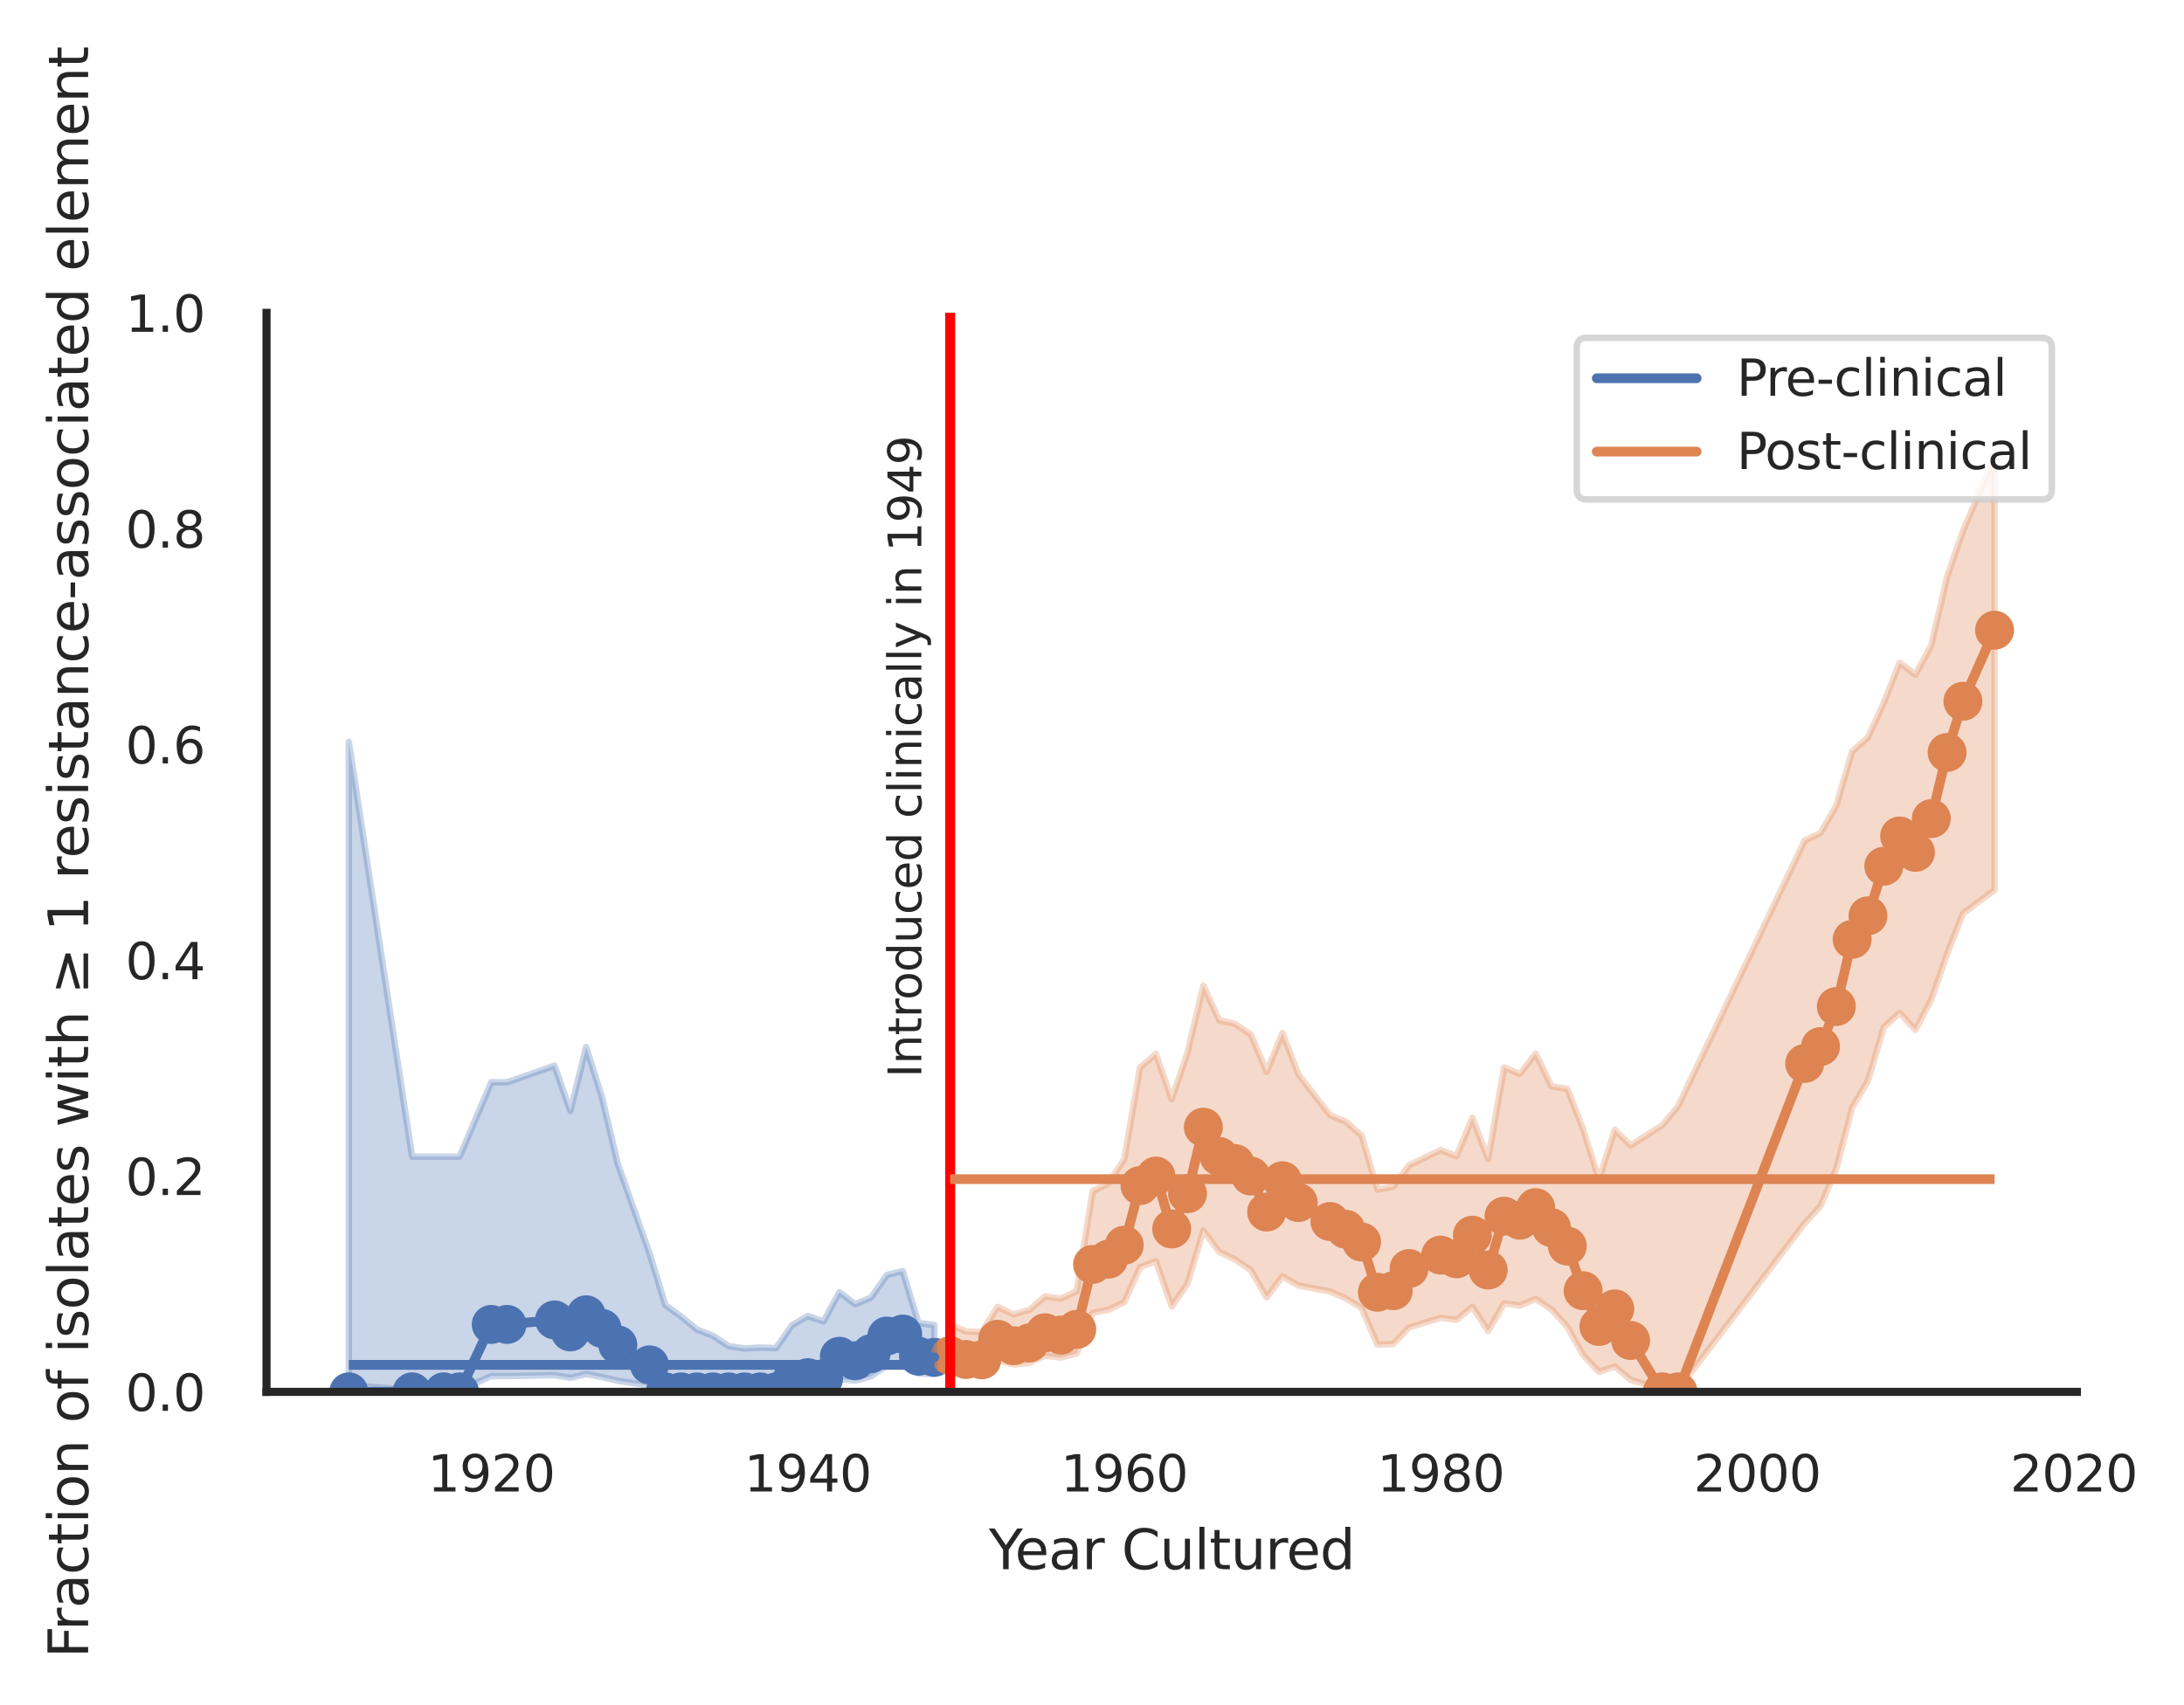 <?xml version="1.0" encoding="utf-8" standalone="no"?>
<!DOCTYPE svg PUBLIC "-//W3C//DTD SVG 1.1//EN"
  "http://www.w3.org/Graphics/SVG/1.1/DTD/svg11.dtd">
<svg xmlns:xlink="http://www.w3.org/1999/xlink" width="336.586pt" height="262.759pt" viewBox="0 0 336.586 262.759" xmlns="http://www.w3.org/2000/svg" version="1.1">
 <defs>
  <style type="text/css">*{stroke-linejoin: round; stroke-linecap: butt}</style>
 </defs>
 <g id="figure_1">
  <g id="patch_1">
   <path d="M -0 262.759 
L 336.586 262.759 
L 336.586 0 
L -0 0 
z
" style="fill: #ffffff"/>
  </g>
  <g id="axes_1">
   <g id="patch_2">
    <path d="M 41.075 214.54 
L 320.075 214.54 
L 320.075 48.22 
L 41.075 48.22 
z
" style="fill: #ffffff"/>
   </g>
   <g id="matplotlib.axis_1">
    <g id="xtick_1">
     <g id="text_1">
      <!-- 1920 -->
      <g style="fill: #262626" transform="translate(65.908 229.89)scale(0.077 -0.077)">
       <defs>
        <path id="DejaVuSans-31" d="M 794 531 
L 1825 531 
L 1825 4091 
L 703 3866 
L 703 4441 
L 1819 4666 
L 2450 4666 
L 2450 531 
L 3481 531 
L 3481 0 
L 794 0 
L 794 531 
z
" transform="scale(0.016)"/>
        <path id="DejaVuSans-39" d="M 703 97 
L 703 672 
Q 941 559 1184 500 
Q 1428 441 1663 441 
Q 2288 441 2617 861 
Q 2947 1281 2994 2138 
Q 2813 1869 2534 1725 
Q 2256 1581 1919 1581 
Q 1219 1581 811 2004 
Q 403 2428 403 3163 
Q 403 3881 828 4315 
Q 1253 4750 1959 4750 
Q 2769 4750 3195 4129 
Q 3622 3509 3622 2328 
Q 3622 1225 3098 567 
Q 2575 -91 1691 -91 
Q 1453 -91 1209 -44 
Q 966 3 703 97 
z
M 1959 2075 
Q 2384 2075 2632 2365 
Q 2881 2656 2881 3163 
Q 2881 3666 2632 3958 
Q 2384 4250 1959 4250 
Q 1534 4250 1286 3958 
Q 1038 3666 1038 3163 
Q 1038 2656 1286 2365 
Q 1534 2075 1959 2075 
z
" transform="scale(0.016)"/>
        <path id="DejaVuSans-32" d="M 1228 531 
L 3431 531 
L 3431 0 
L 469 0 
L 469 531 
Q 828 903 1448 1529 
Q 2069 2156 2228 2338 
Q 2531 2678 2651 2914 
Q 2772 3150 2772 3378 
Q 2772 3750 2511 3984 
Q 2250 4219 1831 4219 
Q 1534 4219 1204 4116 
Q 875 4013 500 3803 
L 500 4441 
Q 881 4594 1212 4672 
Q 1544 4750 1819 4750 
Q 2544 4750 2975 4387 
Q 3406 4025 3406 3419 
Q 3406 3131 3298 2873 
Q 3191 2616 2906 2266 
Q 2828 2175 2409 1742 
Q 1991 1309 1228 531 
z
" transform="scale(0.016)"/>
        <path id="DejaVuSans-30" d="M 2034 4250 
Q 1547 4250 1301 3770 
Q 1056 3291 1056 2328 
Q 1056 1369 1301 889 
Q 1547 409 2034 409 
Q 2525 409 2770 889 
Q 3016 1369 3016 2328 
Q 3016 3291 2770 3770 
Q 2525 4250 2034 4250 
z
M 2034 4750 
Q 2819 4750 3233 4129 
Q 3647 3509 3647 2328 
Q 3647 1150 3233 529 
Q 2819 -91 2034 -91 
Q 1250 -91 836 529 
Q 422 1150 422 2328 
Q 422 3509 836 4129 
Q 1250 4750 2034 4750 
z
" transform="scale(0.016)"/>
       </defs>
       <use xlink:href="#DejaVuSans-31"/>
       <use xlink:href="#DejaVuSans-39" x="63.623"/>
       <use xlink:href="#DejaVuSans-32" x="127.246"/>
       <use xlink:href="#DejaVuSans-30" x="190.869"/>
      </g>
     </g>
    </g>
    <g id="xtick_2">
     <g id="text_2">
      <!-- 1940 -->
      <g style="fill: #262626" transform="translate(114.684 229.89)scale(0.077 -0.077)">
       <defs>
        <path id="DejaVuSans-34" d="M 2419 4116 
L 825 1625 
L 2419 1625 
L 2419 4116 
z
M 2253 4666 
L 3047 4666 
L 3047 1625 
L 3713 1625 
L 3713 1100 
L 3047 1100 
L 3047 0 
L 2419 0 
L 2419 1100 
L 313 1100 
L 313 1709 
L 2253 4666 
z
" transform="scale(0.016)"/>
       </defs>
       <use xlink:href="#DejaVuSans-31"/>
       <use xlink:href="#DejaVuSans-39" x="63.623"/>
       <use xlink:href="#DejaVuSans-34" x="127.246"/>
       <use xlink:href="#DejaVuSans-30" x="190.869"/>
      </g>
     </g>
    </g>
    <g id="xtick_3">
     <g id="text_3">
      <!-- 1960 -->
      <g style="fill: #262626" transform="translate(163.46 229.89)scale(0.077 -0.077)">
       <defs>
        <path id="DejaVuSans-36" d="M 2113 2584 
Q 1688 2584 1439 2293 
Q 1191 2003 1191 1497 
Q 1191 994 1439 701 
Q 1688 409 2113 409 
Q 2538 409 2786 701 
Q 3034 994 3034 1497 
Q 3034 2003 2786 2293 
Q 2538 2584 2113 2584 
z
M 3366 4563 
L 3366 3988 
Q 3128 4100 2886 4159 
Q 2644 4219 2406 4219 
Q 1781 4219 1451 3797 
Q 1122 3375 1075 2522 
Q 1259 2794 1537 2939 
Q 1816 3084 2150 3084 
Q 2853 3084 3261 2657 
Q 3669 2231 3669 1497 
Q 3669 778 3244 343 
Q 2819 -91 2113 -91 
Q 1303 -91 875 529 
Q 447 1150 447 2328 
Q 447 3434 972 4092 
Q 1497 4750 2381 4750 
Q 2619 4750 2861 4703 
Q 3103 4656 3366 4563 
z
" transform="scale(0.016)"/>
       </defs>
       <use xlink:href="#DejaVuSans-31"/>
       <use xlink:href="#DejaVuSans-39" x="63.623"/>
       <use xlink:href="#DejaVuSans-36" x="127.246"/>
       <use xlink:href="#DejaVuSans-30" x="190.869"/>
      </g>
     </g>
    </g>
    <g id="xtick_4">
     <g id="text_4">
      <!-- 1980 -->
      <g style="fill: #262626" transform="translate(212.237 229.89)scale(0.077 -0.077)">
       <defs>
        <path id="DejaVuSans-38" d="M 2034 2216 
Q 1584 2216 1326 1975 
Q 1069 1734 1069 1313 
Q 1069 891 1326 650 
Q 1584 409 2034 409 
Q 2484 409 2743 651 
Q 3003 894 3003 1313 
Q 3003 1734 2745 1975 
Q 2488 2216 2034 2216 
z
M 1403 2484 
Q 997 2584 770 2862 
Q 544 3141 544 3541 
Q 544 4100 942 4425 
Q 1341 4750 2034 4750 
Q 2731 4750 3128 4425 
Q 3525 4100 3525 3541 
Q 3525 3141 3298 2862 
Q 3072 2584 2669 2484 
Q 3125 2378 3379 2068 
Q 3634 1759 3634 1313 
Q 3634 634 3220 271 
Q 2806 -91 2034 -91 
Q 1263 -91 848 271 
Q 434 634 434 1313 
Q 434 1759 690 2068 
Q 947 2378 1403 2484 
z
M 1172 3481 
Q 1172 3119 1398 2916 
Q 1625 2713 2034 2713 
Q 2441 2713 2670 2916 
Q 2900 3119 2900 3481 
Q 2900 3844 2670 4047 
Q 2441 4250 2034 4250 
Q 1625 4250 1398 4047 
Q 1172 3844 1172 3481 
z
" transform="scale(0.016)"/>
       </defs>
       <use xlink:href="#DejaVuSans-31"/>
       <use xlink:href="#DejaVuSans-39" x="63.623"/>
       <use xlink:href="#DejaVuSans-38" x="127.246"/>
       <use xlink:href="#DejaVuSans-30" x="190.869"/>
      </g>
     </g>
    </g>
    <g id="xtick_5">
     <g id="text_5">
      <!-- 2000 -->
      <g style="fill: #262626" transform="translate(261.013 229.89)scale(0.077 -0.077)">
       <use xlink:href="#DejaVuSans-32"/>
       <use xlink:href="#DejaVuSans-30" x="63.623"/>
       <use xlink:href="#DejaVuSans-30" x="127.246"/>
       <use xlink:href="#DejaVuSans-30" x="190.869"/>
      </g>
     </g>
    </g>
    <g id="xtick_6">
     <g id="text_6">
      <!-- 2020 -->
      <g style="fill: #262626" transform="translate(309.789 229.89)scale(0.077 -0.077)">
       <use xlink:href="#DejaVuSans-32"/>
       <use xlink:href="#DejaVuSans-30" x="63.623"/>
       <use xlink:href="#DejaVuSans-32" x="127.246"/>
       <use xlink:href="#DejaVuSans-30" x="190.869"/>
      </g>
     </g>
    </g>
    <g id="text_7">
     <!-- Year Cultured -->
     <g style="fill: #262626" transform="translate(152.394 241.874)scale(0.084 -0.084)">
      <defs>
       <path id="DejaVuSans-59" d="M -13 4666 
L 666 4666 
L 1959 2747 
L 3244 4666 
L 3922 4666 
L 2272 2222 
L 2272 0 
L 1638 0 
L 1638 2222 
L -13 4666 
z
" transform="scale(0.016)"/>
       <path id="DejaVuSans-65" d="M 3597 1894 
L 3597 1613 
L 953 1613 
Q 991 1019 1311 708 
Q 1631 397 2203 397 
Q 2534 397 2845 478 
Q 3156 559 3463 722 
L 3463 178 
Q 3153 47 2828 -22 
Q 2503 -91 2169 -91 
Q 1331 -91 842 396 
Q 353 884 353 1716 
Q 353 2575 817 3079 
Q 1281 3584 2069 3584 
Q 2775 3584 3186 3129 
Q 3597 2675 3597 1894 
z
M 3022 2063 
Q 3016 2534 2758 2815 
Q 2500 3097 2075 3097 
Q 1594 3097 1305 2825 
Q 1016 2553 972 2059 
L 3022 2063 
z
" transform="scale(0.016)"/>
       <path id="DejaVuSans-61" d="M 2194 1759 
Q 1497 1759 1228 1600 
Q 959 1441 959 1056 
Q 959 750 1161 570 
Q 1363 391 1709 391 
Q 2188 391 2477 730 
Q 2766 1069 2766 1631 
L 2766 1759 
L 2194 1759 
z
M 3341 1997 
L 3341 0 
L 2766 0 
L 2766 531 
Q 2569 213 2275 61 
Q 1981 -91 1556 -91 
Q 1019 -91 701 211 
Q 384 513 384 1019 
Q 384 1609 779 1909 
Q 1175 2209 1959 2209 
L 2766 2209 
L 2766 2266 
Q 2766 2663 2505 2880 
Q 2244 3097 1772 3097 
Q 1472 3097 1187 3025 
Q 903 2953 641 2809 
L 641 3341 
Q 956 3463 1253 3523 
Q 1550 3584 1831 3584 
Q 2591 3584 2966 3190 
Q 3341 2797 3341 1997 
z
" transform="scale(0.016)"/>
       <path id="DejaVuSans-72" d="M 2631 2963 
Q 2534 3019 2420 3045 
Q 2306 3072 2169 3072 
Q 1681 3072 1420 2755 
Q 1159 2438 1159 1844 
L 1159 0 
L 581 0 
L 581 3500 
L 1159 3500 
L 1159 2956 
Q 1341 3275 1631 3429 
Q 1922 3584 2338 3584 
Q 2397 3584 2469 3576 
Q 2541 3569 2628 3553 
L 2631 2963 
z
" transform="scale(0.016)"/>
       <path id="DejaVuSans-20" transform="scale(0.016)"/>
       <path id="DejaVuSans-43" d="M 4122 4306 
L 4122 3641 
Q 3803 3938 3442 4084 
Q 3081 4231 2675 4231 
Q 1875 4231 1450 3742 
Q 1025 3253 1025 2328 
Q 1025 1406 1450 917 
Q 1875 428 2675 428 
Q 3081 428 3442 575 
Q 3803 722 4122 1019 
L 4122 359 
Q 3791 134 3420 21 
Q 3050 -91 2638 -91 
Q 1578 -91 968 557 
Q 359 1206 359 2328 
Q 359 3453 968 4101 
Q 1578 4750 2638 4750 
Q 3056 4750 3426 4639 
Q 3797 4528 4122 4306 
z
" transform="scale(0.016)"/>
       <path id="DejaVuSans-75" d="M 544 1381 
L 544 3500 
L 1119 3500 
L 1119 1403 
Q 1119 906 1312 657 
Q 1506 409 1894 409 
Q 2359 409 2629 706 
Q 2900 1003 2900 1516 
L 2900 3500 
L 3475 3500 
L 3475 0 
L 2900 0 
L 2900 538 
Q 2691 219 2414 64 
Q 2138 -91 1772 -91 
Q 1169 -91 856 284 
Q 544 659 544 1381 
z
M 1991 3584 
L 1991 3584 
z
" transform="scale(0.016)"/>
       <path id="DejaVuSans-6c" d="M 603 4863 
L 1178 4863 
L 1178 0 
L 603 0 
L 603 4863 
z
" transform="scale(0.016)"/>
       <path id="DejaVuSans-74" d="M 1172 4494 
L 1172 3500 
L 2356 3500 
L 2356 3053 
L 1172 3053 
L 1172 1153 
Q 1172 725 1289 603 
Q 1406 481 1766 481 
L 2356 481 
L 2356 0 
L 1766 0 
Q 1100 0 847 248 
Q 594 497 594 1153 
L 594 3053 
L 172 3053 
L 172 3500 
L 594 3500 
L 594 4494 
L 1172 4494 
z
" transform="scale(0.016)"/>
       <path id="DejaVuSans-64" d="M 2906 2969 
L 2906 4863 
L 3481 4863 
L 3481 0 
L 2906 0 
L 2906 525 
Q 2725 213 2448 61 
Q 2172 -91 1784 -91 
Q 1150 -91 751 415 
Q 353 922 353 1747 
Q 353 2572 751 3078 
Q 1150 3584 1784 3584 
Q 2172 3584 2448 3432 
Q 2725 3281 2906 2969 
z
M 947 1747 
Q 947 1113 1208 752 
Q 1469 391 1925 391 
Q 2381 391 2643 752 
Q 2906 1113 2906 1747 
Q 2906 2381 2643 2742 
Q 2381 3103 1925 3103 
Q 1469 3103 1208 2742 
Q 947 2381 947 1747 
z
" transform="scale(0.016)"/>
      </defs>
      <use xlink:href="#DejaVuSans-59"/>
      <use xlink:href="#DejaVuSans-65" x="47.834"/>
      <use xlink:href="#DejaVuSans-61" x="109.357"/>
      <use xlink:href="#DejaVuSans-72" x="170.637"/>
      <use xlink:href="#DejaVuSans-20" x="211.75"/>
      <use xlink:href="#DejaVuSans-43" x="243.537"/>
      <use xlink:href="#DejaVuSans-75" x="313.361"/>
      <use xlink:href="#DejaVuSans-6c" x="376.74"/>
      <use xlink:href="#DejaVuSans-74" x="404.523"/>
      <use xlink:href="#DejaVuSans-75" x="443.732"/>
      <use xlink:href="#DejaVuSans-72" x="507.111"/>
      <use xlink:href="#DejaVuSans-65" x="545.975"/>
      <use xlink:href="#DejaVuSans-64" x="607.498"/>
     </g>
    </g>
   </g>
   <g id="matplotlib.axis_2">
    <g id="ytick_1">
     <g id="text_8">
      <!-- 0.0 -->
      <g style="fill: #262626" transform="translate(19.33 217.465)scale(0.077 -0.077)">
       <defs>
        <path id="DejaVuSans-2e" d="M 684 794 
L 1344 794 
L 1344 0 
L 684 0 
L 684 794 
z
" transform="scale(0.016)"/>
       </defs>
       <use xlink:href="#DejaVuSans-30"/>
       <use xlink:href="#DejaVuSans-2e" x="63.623"/>
       <use xlink:href="#DejaVuSans-30" x="95.41"/>
      </g>
     </g>
    </g>
    <g id="ytick_2">
     <g id="text_9">
      <!-- 0.2 -->
      <g style="fill: #262626" transform="translate(19.33 184.201)scale(0.077 -0.077)">
       <use xlink:href="#DejaVuSans-30"/>
       <use xlink:href="#DejaVuSans-2e" x="63.623"/>
       <use xlink:href="#DejaVuSans-32" x="95.41"/>
      </g>
     </g>
    </g>
    <g id="ytick_3">
     <g id="text_10">
      <!-- 0.4 -->
      <g style="fill: #262626" transform="translate(19.33 150.937)scale(0.077 -0.077)">
       <use xlink:href="#DejaVuSans-30"/>
       <use xlink:href="#DejaVuSans-2e" x="63.623"/>
       <use xlink:href="#DejaVuSans-34" x="95.41"/>
      </g>
     </g>
    </g>
    <g id="ytick_4">
     <g id="text_11">
      <!-- 0.6 -->
      <g style="fill: #262626" transform="translate(19.33 117.673)scale(0.077 -0.077)">
       <use xlink:href="#DejaVuSans-30"/>
       <use xlink:href="#DejaVuSans-2e" x="63.623"/>
       <use xlink:href="#DejaVuSans-36" x="95.41"/>
      </g>
     </g>
    </g>
    <g id="ytick_5">
     <g id="text_12">
      <!-- 0.8 -->
      <g style="fill: #262626" transform="translate(19.33 84.409)scale(0.077 -0.077)">
       <use xlink:href="#DejaVuSans-30"/>
       <use xlink:href="#DejaVuSans-2e" x="63.623"/>
       <use xlink:href="#DejaVuSans-38" x="95.41"/>
      </g>
     </g>
    </g>
    <g id="ytick_6">
     <g id="text_13">
      <!-- 1.0 -->
      <g style="fill: #262626" transform="translate(19.33 51.145)scale(0.077 -0.077)">
       <use xlink:href="#DejaVuSans-31"/>
       <use xlink:href="#DejaVuSans-2e" x="63.623"/>
       <use xlink:href="#DejaVuSans-30" x="95.41"/>
      </g>
     </g>
    </g>
    <g id="text_14">
     <!-- Fraction of isolates with ≥ 1 resistance-associated element -->
     <g style="fill: #262626" transform="translate(13.583 255.559)rotate(-90)scale(0.084 -0.084)">
      <defs>
       <path id="DejaVuSans-46" d="M 628 4666 
L 3309 4666 
L 3309 4134 
L 1259 4134 
L 1259 2759 
L 3109 2759 
L 3109 2228 
L 1259 2228 
L 1259 0 
L 628 0 
L 628 4666 
z
" transform="scale(0.016)"/>
       <path id="DejaVuSans-63" d="M 3122 3366 
L 3122 2828 
Q 2878 2963 2633 3030 
Q 2388 3097 2138 3097 
Q 1578 3097 1268 2742 
Q 959 2388 959 1747 
Q 959 1106 1268 751 
Q 1578 397 2138 397 
Q 2388 397 2633 464 
Q 2878 531 3122 666 
L 3122 134 
Q 2881 22 2623 -34 
Q 2366 -91 2075 -91 
Q 1284 -91 818 406 
Q 353 903 353 1747 
Q 353 2603 823 3093 
Q 1294 3584 2113 3584 
Q 2378 3584 2631 3529 
Q 2884 3475 3122 3366 
z
" transform="scale(0.016)"/>
       <path id="DejaVuSans-69" d="M 603 3500 
L 1178 3500 
L 1178 0 
L 603 0 
L 603 3500 
z
M 603 4863 
L 1178 4863 
L 1178 4134 
L 603 4134 
L 603 4863 
z
" transform="scale(0.016)"/>
       <path id="DejaVuSans-6f" d="M 1959 3097 
Q 1497 3097 1228 2736 
Q 959 2375 959 1747 
Q 959 1119 1226 758 
Q 1494 397 1959 397 
Q 2419 397 2687 759 
Q 2956 1122 2956 1747 
Q 2956 2369 2687 2733 
Q 2419 3097 1959 3097 
z
M 1959 3584 
Q 2709 3584 3137 3096 
Q 3566 2609 3566 1747 
Q 3566 888 3137 398 
Q 2709 -91 1959 -91 
Q 1206 -91 779 398 
Q 353 888 353 1747 
Q 353 2609 779 3096 
Q 1206 3584 1959 3584 
z
" transform="scale(0.016)"/>
       <path id="DejaVuSans-6e" d="M 3513 2113 
L 3513 0 
L 2938 0 
L 2938 2094 
Q 2938 2591 2744 2837 
Q 2550 3084 2163 3084 
Q 1697 3084 1428 2787 
Q 1159 2491 1159 1978 
L 1159 0 
L 581 0 
L 581 3500 
L 1159 3500 
L 1159 2956 
Q 1366 3272 1645 3428 
Q 1925 3584 2291 3584 
Q 2894 3584 3203 3211 
Q 3513 2838 3513 2113 
z
" transform="scale(0.016)"/>
       <path id="DejaVuSans-66" d="M 2375 4863 
L 2375 4384 
L 1825 4384 
Q 1516 4384 1395 4259 
Q 1275 4134 1275 3809 
L 1275 3500 
L 2222 3500 
L 2222 3053 
L 1275 3053 
L 1275 0 
L 697 0 
L 697 3053 
L 147 3053 
L 147 3500 
L 697 3500 
L 697 3744 
Q 697 4328 969 4595 
Q 1241 4863 1831 4863 
L 2375 4863 
z
" transform="scale(0.016)"/>
       <path id="DejaVuSans-73" d="M 2834 3397 
L 2834 2853 
Q 2591 2978 2328 3040 
Q 2066 3103 1784 3103 
Q 1356 3103 1142 2972 
Q 928 2841 928 2578 
Q 928 2378 1081 2264 
Q 1234 2150 1697 2047 
L 1894 2003 
Q 2506 1872 2764 1633 
Q 3022 1394 3022 966 
Q 3022 478 2636 193 
Q 2250 -91 1575 -91 
Q 1294 -91 989 -36 
Q 684 19 347 128 
L 347 722 
Q 666 556 975 473 
Q 1284 391 1588 391 
Q 1994 391 2212 530 
Q 2431 669 2431 922 
Q 2431 1156 2273 1281 
Q 2116 1406 1581 1522 
L 1381 1569 
Q 847 1681 609 1914 
Q 372 2147 372 2553 
Q 372 3047 722 3315 
Q 1072 3584 1716 3584 
Q 2034 3584 2315 3537 
Q 2597 3491 2834 3397 
z
" transform="scale(0.016)"/>
       <path id="DejaVuSans-77" d="M 269 3500 
L 844 3500 
L 1563 769 
L 2278 3500 
L 2956 3500 
L 3675 769 
L 4391 3500 
L 4966 3500 
L 4050 0 
L 3372 0 
L 2619 2869 
L 1863 0 
L 1184 0 
L 269 3500 
z
" transform="scale(0.016)"/>
       <path id="DejaVuSans-68" d="M 3513 2113 
L 3513 0 
L 2938 0 
L 2938 2094 
Q 2938 2591 2744 2837 
Q 2550 3084 2163 3084 
Q 1697 3084 1428 2787 
Q 1159 2491 1159 1978 
L 1159 0 
L 581 0 
L 581 4863 
L 1159 4863 
L 1159 2956 
Q 1366 3272 1645 3428 
Q 1925 3584 2291 3584 
Q 2894 3584 3203 3211 
Q 3513 2838 3513 2113 
z
" transform="scale(0.016)"/>
       <path id="DejaVuSans-2265" d="M 678 3175 
L 678 3725 
L 4684 2578 
L 4684 2047 
L 678 897 
L 678 1453 
L 3681 2309 
L 678 3175 
z
M 4684 531 
L 4684 0 
L 678 0 
L 678 531 
L 4684 531 
z
" transform="scale(0.016)"/>
       <path id="DejaVuSans-2d" d="M 313 2009 
L 1997 2009 
L 1997 1497 
L 313 1497 
L 313 2009 
z
" transform="scale(0.016)"/>
       <path id="DejaVuSans-6d" d="M 3328 2828 
Q 3544 3216 3844 3400 
Q 4144 3584 4550 3584 
Q 5097 3584 5394 3201 
Q 5691 2819 5691 2113 
L 5691 0 
L 5113 0 
L 5113 2094 
Q 5113 2597 4934 2840 
Q 4756 3084 4391 3084 
Q 3944 3084 3684 2787 
Q 3425 2491 3425 1978 
L 3425 0 
L 2847 0 
L 2847 2094 
Q 2847 2600 2669 2842 
Q 2491 3084 2119 3084 
Q 1678 3084 1418 2786 
Q 1159 2488 1159 1978 
L 1159 0 
L 581 0 
L 581 3500 
L 1159 3500 
L 1159 2956 
Q 1356 3278 1631 3431 
Q 1906 3584 2284 3584 
Q 2666 3584 2933 3390 
Q 3200 3197 3328 2828 
z
" transform="scale(0.016)"/>
      </defs>
      <use xlink:href="#DejaVuSans-46"/>
      <use xlink:href="#DejaVuSans-72" x="50.27"/>
      <use xlink:href="#DejaVuSans-61" x="91.383"/>
      <use xlink:href="#DejaVuSans-63" x="152.662"/>
      <use xlink:href="#DejaVuSans-74" x="207.643"/>
      <use xlink:href="#DejaVuSans-69" x="246.852"/>
      <use xlink:href="#DejaVuSans-6f" x="274.635"/>
      <use xlink:href="#DejaVuSans-6e" x="335.816"/>
      <use xlink:href="#DejaVuSans-20" x="399.195"/>
      <use xlink:href="#DejaVuSans-6f" x="430.982"/>
      <use xlink:href="#DejaVuSans-66" x="492.164"/>
      <use xlink:href="#DejaVuSans-20" x="527.369"/>
      <use xlink:href="#DejaVuSans-69" x="559.156"/>
      <use xlink:href="#DejaVuSans-73" x="586.939"/>
      <use xlink:href="#DejaVuSans-6f" x="639.039"/>
      <use xlink:href="#DejaVuSans-6c" x="700.221"/>
      <use xlink:href="#DejaVuSans-61" x="728.004"/>
      <use xlink:href="#DejaVuSans-74" x="789.283"/>
      <use xlink:href="#DejaVuSans-65" x="828.492"/>
      <use xlink:href="#DejaVuSans-73" x="890.016"/>
      <use xlink:href="#DejaVuSans-20" x="942.115"/>
      <use xlink:href="#DejaVuSans-77" x="973.902"/>
      <use xlink:href="#DejaVuSans-69" x="1055.689"/>
      <use xlink:href="#DejaVuSans-74" x="1083.473"/>
      <use xlink:href="#DejaVuSans-68" x="1122.682"/>
      <use xlink:href="#DejaVuSans-20" x="1186.061"/>
      <use xlink:href="#DejaVuSans-2265" x="1217.848"/>
      <use xlink:href="#DejaVuSans-20" x="1301.637"/>
      <use xlink:href="#DejaVuSans-31" x="1333.424"/>
      <use xlink:href="#DejaVuSans-20" x="1397.047"/>
      <use xlink:href="#DejaVuSans-72" x="1428.834"/>
      <use xlink:href="#DejaVuSans-65" x="1467.697"/>
      <use xlink:href="#DejaVuSans-73" x="1529.221"/>
      <use xlink:href="#DejaVuSans-69" x="1581.32"/>
      <use xlink:href="#DejaVuSans-73" x="1609.104"/>
      <use xlink:href="#DejaVuSans-74" x="1661.203"/>
      <use xlink:href="#DejaVuSans-61" x="1700.412"/>
      <use xlink:href="#DejaVuSans-6e" x="1761.691"/>
      <use xlink:href="#DejaVuSans-63" x="1825.07"/>
      <use xlink:href="#DejaVuSans-65" x="1880.051"/>
      <use xlink:href="#DejaVuSans-2d" x="1941.574"/>
      <use xlink:href="#DejaVuSans-61" x="1977.658"/>
      <use xlink:href="#DejaVuSans-73" x="2038.938"/>
      <use xlink:href="#DejaVuSans-73" x="2091.037"/>
      <use xlink:href="#DejaVuSans-6f" x="2143.137"/>
      <use xlink:href="#DejaVuSans-63" x="2204.318"/>
      <use xlink:href="#DejaVuSans-69" x="2259.299"/>
      <use xlink:href="#DejaVuSans-61" x="2287.082"/>
      <use xlink:href="#DejaVuSans-74" x="2348.361"/>
      <use xlink:href="#DejaVuSans-65" x="2387.57"/>
      <use xlink:href="#DejaVuSans-64" x="2449.094"/>
      <use xlink:href="#DejaVuSans-20" x="2512.57"/>
      <use xlink:href="#DejaVuSans-65" x="2544.357"/>
      <use xlink:href="#DejaVuSans-6c" x="2605.881"/>
      <use xlink:href="#DejaVuSans-65" x="2633.664"/>
      <use xlink:href="#DejaVuSans-6d" x="2695.188"/>
      <use xlink:href="#DejaVuSans-65" x="2792.6"/>
      <use xlink:href="#DejaVuSans-6e" x="2854.123"/>
      <use xlink:href="#DejaVuSans-74" x="2917.502"/>
     </g>
    </g>
   </g>
   <g id="PathCollection_1">
    <defs>
     <path id="C0_0_d7bed6be74" d="M 0 3 
C 0.796 3 1.559 2.684 2.121 2.121 
C 2.684 1.559 3 0.796 3 -0 
C 3 -0.796 2.684 -1.559 2.121 -2.121 
C 1.559 -2.684 0.796 -3 0 -3 
C -0.796 -3 -1.559 -2.684 -2.121 -2.121 
C -2.684 -1.559 -3 -0.796 -3 0 
C -3 0.796 -2.684 1.559 -2.121 2.121 
C -1.559 2.684 -0.796 3 0 3 
z
"/>
    </defs>
    <g clip-path="url(#p2749e5eecc)">
     <use xlink:href="#C0_0_d7bed6be74" x="53.757" y="214.54" style="fill: #4c72b0"/>
    </g>
    <g clip-path="url(#p2749e5eecc)">
     <use xlink:href="#C0_0_d7bed6be74" x="63.512" y="214.54" style="fill: #4c72b0"/>
    </g>
    <g clip-path="url(#p2749e5eecc)">
     <use xlink:href="#C0_0_d7bed6be74" x="68.39" y="214.54" style="fill: #4c72b0"/>
    </g>
    <g clip-path="url(#p2749e5eecc)">
     <use xlink:href="#C0_0_d7bed6be74" x="70.829" y="214.54" style="fill: #4c72b0"/>
    </g>
    <g clip-path="url(#p2749e5eecc)">
     <use xlink:href="#C0_0_d7bed6be74" x="75.706" y="204.145" style="fill: #4c72b0"/>
    </g>
    <g clip-path="url(#p2749e5eecc)">
     <use xlink:href="#C0_0_d7bed6be74" x="78.145" y="204.145" style="fill: #4c72b0"/>
    </g>
    <g clip-path="url(#p2749e5eecc)">
     <use xlink:href="#C0_0_d7bed6be74" x="85.461" y="203.452" style="fill: #4c72b0"/>
    </g>
    <g clip-path="url(#p2749e5eecc)">
     <use xlink:href="#C0_0_d7bed6be74" x="87.9" y="205.3" style="fill: #4c72b0"/>
    </g>
    <g clip-path="url(#p2749e5eecc)">
     <use xlink:href="#C0_0_d7bed6be74" x="90.339" y="202.66" style="fill: #4c72b0"/>
    </g>
    <g clip-path="url(#p2749e5eecc)">
     <use xlink:href="#C0_0_d7bed6be74" x="92.778" y="204.756" style="fill: #4c72b0"/>
    </g>
    <g clip-path="url(#p2749e5eecc)">
     <use xlink:href="#C0_0_d7bed6be74" x="95.217" y="207.308" style="fill: #4c72b0"/>
    </g>
    <g clip-path="url(#p2749e5eecc)">
     <use xlink:href="#C0_0_d7bed6be74" x="100.094" y="210.382" style="fill: #4c72b0"/>
    </g>
    <g clip-path="url(#p2749e5eecc)">
     <use xlink:href="#C0_0_d7bed6be74" x="102.533" y="214.54" style="fill: #4c72b0"/>
    </g>
    <g clip-path="url(#p2749e5eecc)">
     <use xlink:href="#C0_0_d7bed6be74" x="104.972" y="214.54" style="fill: #4c72b0"/>
    </g>
    <g clip-path="url(#p2749e5eecc)">
     <use xlink:href="#C0_0_d7bed6be74" x="107.411" y="214.54" style="fill: #4c72b0"/>
    </g>
    <g clip-path="url(#p2749e5eecc)">
     <use xlink:href="#C0_0_d7bed6be74" x="109.85" y="214.54" style="fill: #4c72b0"/>
    </g>
    <g clip-path="url(#p2749e5eecc)">
     <use xlink:href="#C0_0_d7bed6be74" x="112.288" y="214.54" style="fill: #4c72b0"/>
    </g>
    <g clip-path="url(#p2749e5eecc)">
     <use xlink:href="#C0_0_d7bed6be74" x="114.727" y="214.54" style="fill: #4c72b0"/>
    </g>
    <g clip-path="url(#p2749e5eecc)">
     <use xlink:href="#C0_0_d7bed6be74" x="117.166" y="214.54" style="fill: #4c72b0"/>
    </g>
    <g clip-path="url(#p2749e5eecc)">
     <use xlink:href="#C0_0_d7bed6be74" x="119.605" y="214.54" style="fill: #4c72b0"/>
    </g>
    <g clip-path="url(#p2749e5eecc)">
     <use xlink:href="#C0_0_d7bed6be74" x="122.044" y="212.628" style="fill: #4c72b0"/>
    </g>
    <g clip-path="url(#p2749e5eecc)">
     <use xlink:href="#C0_0_d7bed6be74" x="124.482" y="212.351" style="fill: #4c72b0"/>
    </g>
    <g clip-path="url(#p2749e5eecc)">
     <use xlink:href="#C0_0_d7bed6be74" x="126.921" y="212.511" style="fill: #4c72b0"/>
    </g>
    <g clip-path="url(#p2749e5eecc)">
     <use xlink:href="#C0_0_d7bed6be74" x="129.36" y="209.056" style="fill: #4c72b0"/>
    </g>
    <g clip-path="url(#p2749e5eecc)">
     <use xlink:href="#C0_0_d7bed6be74" x="131.799" y="209.742" style="fill: #4c72b0"/>
    </g>
    <g clip-path="url(#p2749e5eecc)">
     <use xlink:href="#C0_0_d7bed6be74" x="134.238" y="208.652" style="fill: #4c72b0"/>
    </g>
    <g clip-path="url(#p2749e5eecc)">
     <use xlink:href="#C0_0_d7bed6be74" x="136.676" y="205.937" style="fill: #4c72b0"/>
    </g>
    <g clip-path="url(#p2749e5eecc)">
     <use xlink:href="#C0_0_d7bed6be74" x="139.115" y="205.63" style="fill: #4c72b0"/>
    </g>
    <g clip-path="url(#p2749e5eecc)">
     <use xlink:href="#C0_0_d7bed6be74" x="141.554" y="209.041" style="fill: #4c72b0"/>
    </g>
    <g clip-path="url(#p2749e5eecc)">
     <use xlink:href="#C0_0_d7bed6be74" x="143.993" y="209.217" style="fill: #4c72b0"/>
    </g>
    <g clip-path="url(#p2749e5eecc)">
     <use xlink:href="#C0_0_d7bed6be74" x="146.432" y="208.954" style="fill: #dd8452"/>
    </g>
    <g clip-path="url(#p2749e5eecc)">
     <use xlink:href="#C0_0_d7bed6be74" x="148.87" y="209.55" style="fill: #dd8452"/>
    </g>
    <g clip-path="url(#p2749e5eecc)">
     <use xlink:href="#C0_0_d7bed6be74" x="151.309" y="209.599" style="fill: #dd8452"/>
    </g>
    <g clip-path="url(#p2749e5eecc)">
     <use xlink:href="#C0_0_d7bed6be74" x="153.748" y="206.44" style="fill: #dd8452"/>
    </g>
    <g clip-path="url(#p2749e5eecc)">
     <use xlink:href="#C0_0_d7bed6be74" x="156.187" y="207.427" style="fill: #dd8452"/>
    </g>
    <g clip-path="url(#p2749e5eecc)">
     <use xlink:href="#C0_0_d7bed6be74" x="158.626" y="207.006" style="fill: #dd8452"/>
    </g>
    <g clip-path="url(#p2749e5eecc)">
     <use xlink:href="#C0_0_d7bed6be74" x="161.065" y="205.434" style="fill: #dd8452"/>
    </g>
    <g clip-path="url(#p2749e5eecc)">
     <use xlink:href="#C0_0_d7bed6be74" x="163.503" y="205.786" style="fill: #dd8452"/>
    </g>
    <g clip-path="url(#p2749e5eecc)">
     <use xlink:href="#C0_0_d7bed6be74" x="165.942" y="204.907" style="fill: #dd8452"/>
    </g>
    <g clip-path="url(#p2749e5eecc)">
     <use xlink:href="#C0_0_d7bed6be74" x="168.381" y="194.895" style="fill: #dd8452"/>
    </g>
    <g clip-path="url(#p2749e5eecc)">
     <use xlink:href="#C0_0_d7bed6be74" x="170.82" y="194.09" style="fill: #dd8452"/>
    </g>
    <g clip-path="url(#p2749e5eecc)">
     <use xlink:href="#C0_0_d7bed6be74" x="173.259" y="191.933" style="fill: #dd8452"/>
    </g>
    <g clip-path="url(#p2749e5eecc)">
     <use xlink:href="#C0_0_d7bed6be74" x="175.697" y="182.743" style="fill: #dd8452"/>
    </g>
    <g clip-path="url(#p2749e5eecc)">
     <use xlink:href="#C0_0_d7bed6be74" x="178.136" y="181.276" style="fill: #dd8452"/>
    </g>
    <g clip-path="url(#p2749e5eecc)">
     <use xlink:href="#C0_0_d7bed6be74" x="180.575" y="189.435" style="fill: #dd8452"/>
    </g>
    <g clip-path="url(#p2749e5eecc)">
     <use xlink:href="#C0_0_d7bed6be74" x="183.014" y="183.991" style="fill: #dd8452"/>
    </g>
    <g clip-path="url(#p2749e5eecc)">
     <use xlink:href="#C0_0_d7bed6be74" x="185.453" y="173.744" style="fill: #dd8452"/>
    </g>
    <g clip-path="url(#p2749e5eecc)">
     <use xlink:href="#C0_0_d7bed6be74" x="187.891" y="178.252" style="fill: #dd8452"/>
    </g>
    <g clip-path="url(#p2749e5eecc)">
     <use xlink:href="#C0_0_d7bed6be74" x="190.33" y="179.356" style="fill: #dd8452"/>
    </g>
    <g clip-path="url(#p2749e5eecc)">
     <use xlink:href="#C0_0_d7bed6be74" x="192.769" y="181.276" style="fill: #dd8452"/>
    </g>
    <g clip-path="url(#p2749e5eecc)">
     <use xlink:href="#C0_0_d7bed6be74" x="195.208" y="186.82" style="fill: #dd8452"/>
    </g>
    <g clip-path="url(#p2749e5eecc)">
     <use xlink:href="#C0_0_d7bed6be74" x="197.647" y="181.999" style="fill: #dd8452"/>
    </g>
    <g clip-path="url(#p2749e5eecc)">
     <use xlink:href="#C0_0_d7bed6be74" x="200.086" y="185.361" style="fill: #dd8452"/>
    </g>
    <g clip-path="url(#p2749e5eecc)">
     <use xlink:href="#C0_0_d7bed6be74" x="204.963" y="188.279" style="fill: #dd8452"/>
    </g>
    <g clip-path="url(#p2749e5eecc)">
     <use xlink:href="#C0_0_d7bed6be74" x="207.402" y="189.478" style="fill: #dd8452"/>
    </g>
    <g clip-path="url(#p2749e5eecc)">
     <use xlink:href="#C0_0_d7bed6be74" x="209.841" y="191.44" style="fill: #dd8452"/>
    </g>
    <g clip-path="url(#p2749e5eecc)">
     <use xlink:href="#C0_0_d7bed6be74" x="212.28" y="199.187" style="fill: #dd8452"/>
    </g>
    <g clip-path="url(#p2749e5eecc)">
     <use xlink:href="#C0_0_d7bed6be74" x="214.718" y="198.947" style="fill: #dd8452"/>
    </g>
    <g clip-path="url(#p2749e5eecc)">
     <use xlink:href="#C0_0_d7bed6be74" x="217.157" y="195.532" style="fill: #dd8452"/>
    </g>
    <g clip-path="url(#p2749e5eecc)">
     <use xlink:href="#C0_0_d7bed6be74" x="222.035" y="193.457" style="fill: #dd8452"/>
    </g>
    <g clip-path="url(#p2749e5eecc)">
     <use xlink:href="#C0_0_d7bed6be74" x="224.474" y="194.034" style="fill: #dd8452"/>
    </g>
    <g clip-path="url(#p2749e5eecc)">
     <use xlink:href="#C0_0_d7bed6be74" x="226.912" y="190.396" style="fill: #dd8452"/>
    </g>
    <g clip-path="url(#p2749e5eecc)">
     <use xlink:href="#C0_0_d7bed6be74" x="229.351" y="195.761" style="fill: #dd8452"/>
    </g>
    <g clip-path="url(#p2749e5eecc)">
     <use xlink:href="#C0_0_d7bed6be74" x="231.79" y="187.464" style="fill: #dd8452"/>
    </g>
    <g clip-path="url(#p2749e5eecc)">
     <use xlink:href="#C0_0_d7bed6be74" x="234.229" y="188.08" style="fill: #dd8452"/>
    </g>
    <g clip-path="url(#p2749e5eecc)">
     <use xlink:href="#C0_0_d7bed6be74" x="236.668" y="186.143" style="fill: #dd8452"/>
    </g>
    <g clip-path="url(#p2749e5eecc)">
     <use xlink:href="#C0_0_d7bed6be74" x="239.107" y="189.23" style="fill: #dd8452"/>
    </g>
    <g clip-path="url(#p2749e5eecc)">
     <use xlink:href="#C0_0_d7bed6be74" x="241.545" y="192.064" style="fill: #dd8452"/>
    </g>
    <g clip-path="url(#p2749e5eecc)">
     <use xlink:href="#C0_0_d7bed6be74" x="243.984" y="198.947" style="fill: #dd8452"/>
    </g>
    <g clip-path="url(#p2749e5eecc)">
     <use xlink:href="#C0_0_d7bed6be74" x="246.423" y="204.46" style="fill: #dd8452"/>
    </g>
    <g clip-path="url(#p2749e5eecc)">
     <use xlink:href="#C0_0_d7bed6be74" x="248.862" y="201.746" style="fill: #dd8452"/>
    </g>
    <g clip-path="url(#p2749e5eecc)">
     <use xlink:href="#C0_0_d7bed6be74" x="251.301" y="206.62" style="fill: #dd8452"/>
    </g>
    <g clip-path="url(#p2749e5eecc)">
     <use xlink:href="#C0_0_d7bed6be74" x="256.178" y="214.54" style="fill: #dd8452"/>
    </g>
    <g clip-path="url(#p2749e5eecc)">
     <use xlink:href="#C0_0_d7bed6be74" x="258.617" y="214.54" style="fill: #dd8452"/>
    </g>
    <g clip-path="url(#p2749e5eecc)">
     <use xlink:href="#C0_0_d7bed6be74" x="278.127" y="163.92" style="fill: #dd8452"/>
    </g>
    <g clip-path="url(#p2749e5eecc)">
     <use xlink:href="#C0_0_d7bed6be74" x="280.566" y="161.317" style="fill: #dd8452"/>
    </g>
    <g clip-path="url(#p2749e5eecc)">
     <use xlink:href="#C0_0_d7bed6be74" x="283.005" y="155.14" style="fill: #dd8452"/>
    </g>
    <g clip-path="url(#p2749e5eecc)">
     <use xlink:href="#C0_0_d7bed6be74" x="285.444" y="144.792" style="fill: #dd8452"/>
    </g>
    <g clip-path="url(#p2749e5eecc)">
     <use xlink:href="#C0_0_d7bed6be74" x="287.883" y="141.163" style="fill: #dd8452"/>
    </g>
    <g clip-path="url(#p2749e5eecc)">
     <use xlink:href="#C0_0_d7bed6be74" x="290.322" y="133.512" style="fill: #dd8452"/>
    </g>
    <g clip-path="url(#p2749e5eecc)">
     <use xlink:href="#C0_0_d7bed6be74" x="292.76" y="128.86" style="fill: #dd8452"/>
    </g>
    <g clip-path="url(#p2749e5eecc)">
     <use xlink:href="#C0_0_d7bed6be74" x="295.199" y="131.38" style="fill: #dd8452"/>
    </g>
    <g clip-path="url(#p2749e5eecc)">
     <use xlink:href="#C0_0_d7bed6be74" x="297.638" y="126.182" style="fill: #dd8452"/>
    </g>
    <g clip-path="url(#p2749e5eecc)">
     <use xlink:href="#C0_0_d7bed6be74" x="300.077" y="115.98" style="fill: #dd8452"/>
    </g>
    <g clip-path="url(#p2749e5eecc)">
     <use xlink:href="#C0_0_d7bed6be74" x="302.516" y="108.095" style="fill: #dd8452"/>
    </g>
    <g clip-path="url(#p2749e5eecc)">
     <use xlink:href="#C0_0_d7bed6be74" x="307.393" y="97.137" style="fill: #dd8452"/>
    </g>
   </g>
   <g id="PolyCollection_1">
    <defs>
     <path id="mc5df5a47a5" d="M 53.757 -148.405 
L 53.757 -49.269 
L 63.512 -48.5 
L 68.39 -48.5 
L 70.829 -48.5 
L 75.706 -50.644 
L 78.145 -50.644 
L 85.461 -50.8 
L 87.9 -50.384 
L 90.339 -50.976 
L 92.778 -50.507 
L 95.217 -49.925 
L 100.094 -49.211 
L 102.533 -48.315 
L 104.972 -48.302 
L 107.411 -48.287 
L 109.85 -48.281 
L 112.288 -48.269 
L 114.727 -48.266 
L 117.166 -48.267 
L 119.605 -48.267 
L 122.044 -48.679 
L 124.482 -48.745 
L 126.921 -48.707 
L 129.36 -50.211 
L 131.799 -49.962 
L 134.238 -50.613 
L 136.676 -52.276 
L 139.115 -52.422 
L 141.554 -51.059 
L 143.993 -50.968 
L 143.993 -58.504 
L 143.993 -58.504 
L 141.554 -58.837 
L 139.115 -66.846 
L 136.676 -66.229 
L 134.238 -62.757 
L 131.799 -61.73 
L 129.36 -63.579 
L 126.921 -59.082 
L 124.482 -59.903 
L 122.044 -58.48 
L 119.605 -54.972 
L 117.166 -55.047 
L 114.727 -54.899 
L 112.288 -55.283 
L 109.85 -56.878 
L 107.411 -57.827 
L 104.972 -59.825 
L 102.533 -61.595 
L 100.094 -69.601 
L 95.217 -83.347 
L 92.778 -93.616 
L 90.339 -101.356 
L 87.9 -91.509 
L 85.461 -98.502 
L 78.145 -95.935 
L 75.706 -95.935 
L 70.829 -84.481 
L 68.39 -84.481 
L 63.512 -84.481 
L 53.757 -148.405 
z
" style="stroke: #4c72b0; stroke-opacity: 0.3"/>
    </defs>
    <g clip-path="url(#p2749e5eecc)">
     <use xlink:href="#mc5df5a47a5" x="0" y="262.759" style="fill: #4c72b0; fill-opacity: 0.3; stroke: #4c72b0; stroke-opacity: 0.3"/>
    </g>
   </g>
   <g id="PolyCollection_2">
    <defs>
     <path id="me43ecef743" d="M 146.432 -58.625 
L 146.432 -51.208 
L 148.87 -50.888 
L 151.309 -50.862 
L 153.748 -53.19 
L 156.187 -52.431 
L 158.626 -52.682 
L 161.065 -53.811 
L 163.503 -53.505 
L 165.942 -54.137 
L 168.381 -60.389 
L 170.82 -60.896 
L 173.259 -62.029 
L 175.697 -67.447 
L 178.136 -68.361 
L 180.575 -61.385 
L 183.014 -64.902 
L 185.453 -73.097 
L 187.891 -69.807 
L 190.33 -68.648 
L 192.769 -66.996 
L 195.208 -62.788 
L 197.647 -66.021 
L 200.086 -64.629 
L 204.963 -63.7 
L 207.402 -62.639 
L 209.841 -61.142 
L 212.28 -55.491 
L 214.718 -55.606 
L 217.157 -58.138 
L 222.035 -59.64 
L 224.474 -59.322 
L 226.912 -61.331 
L 229.351 -57.609 
L 231.79 -61.844 
L 234.229 -61.528 
L 236.668 -62.524 
L 239.107 -60.938 
L 241.545 -58.237 
L 243.984 -53.88 
L 246.423 -51.31 
L 248.862 -52.133 
L 251.301 -50.083 
L 256.178 -48.543 
L 258.617 -48.57 
L 278.127 -74.216 
L 280.566 -76.851 
L 283.005 -82.626 
L 285.444 -92.068 
L 287.883 -96.165 
L 290.322 -104.439 
L 292.76 -106.647 
L 295.199 -104.011 
L 297.638 -108.678 
L 300.077 -115.707 
L 302.516 -121.954 
L 307.393 -125.591 
L 307.393 -192.348 
L 307.393 -192.348 
L 302.516 -180.9 
L 300.077 -173.854 
L 297.638 -163.319 
L 295.199 -158.748 
L 292.76 -160.607 
L 290.322 -154.451 
L 287.883 -149.087 
L 285.444 -146.939 
L 283.005 -138.582 
L 280.566 -134.356 
L 278.127 -133.2 
L 258.617 -92.236 
L 256.178 -89.309 
L 251.301 -86.214 
L 248.862 -88.618 
L 246.423 -80.947 
L 243.984 -88.688 
L 241.545 -94.933 
L 239.107 -95.298 
L 236.668 -100.384 
L 234.229 -97.209 
L 231.79 -98.224 
L 229.351 -84.082 
L 226.912 -90.455 
L 224.474 -84.537 
L 222.035 -85.487 
L 217.157 -83.147 
L 214.718 -79.848 
L 212.28 -79.395 
L 209.841 -87.725 
L 207.402 -89.871 
L 204.963 -90.865 
L 200.086 -97.167 
L 197.647 -103.537 
L 195.208 -97.545 
L 192.769 -103.298 
L 190.33 -104.947 
L 187.891 -105.499 
L 185.453 -110.823 
L 183.014 -100.505 
L 180.575 -93.325 
L 178.136 -100.317 
L 175.697 -98.216 
L 173.259 -84.068 
L 170.82 -80.345 
L 168.381 -79.14 
L 165.942 -63.749 
L 163.503 -62.592 
L 161.065 -62.917 
L 158.626 -60.852 
L 156.187 -60.159 
L 153.748 -61.326 
L 151.309 -57.443 
L 148.87 -57.533 
L 146.432 -58.625 
z
" style="stroke: #dd8452; stroke-opacity: 0.3"/>
    </defs>
    <g clip-path="url(#p2749e5eecc)">
     <use xlink:href="#me43ecef743" x="0" y="262.759" style="fill: #dd8452; fill-opacity: 0.3; stroke: #dd8452; stroke-opacity: 0.3"/>
    </g>
   </g>
   <g id="line2d_1">
    <path d="M 53.757 214.54 
L 63.512 214.54 
L 68.39 214.54 
L 70.829 214.54 
L 75.706 204.145 
L 78.145 204.145 
L 85.461 203.452 
L 87.9 205.3 
L 90.339 202.66 
L 92.778 204.756 
L 95.217 207.308 
L 100.094 210.382 
L 102.533 214.54 
L 104.972 214.54 
L 107.411 214.54 
L 109.85 214.54 
L 112.288 214.54 
L 114.727 214.54 
L 117.166 214.54 
L 119.605 214.54 
L 122.044 212.628 
L 124.482 212.351 
L 126.921 212.511 
L 129.36 209.056 
L 131.799 209.742 
L 134.238 208.652 
L 136.676 205.937 
L 139.115 205.63 
L 141.554 209.041 
L 143.993 209.217 
" clip-path="url(#p2749e5eecc)" style="fill: none; stroke: #4c72b0; stroke-width: 1.5; stroke-linecap: round"/>
   </g>
   <g id="line2d_2">
    <path d="M 146.432 208.954 
L 148.87 209.55 
L 151.309 209.599 
L 153.748 206.44 
L 156.187 207.427 
L 158.626 207.006 
L 161.065 205.434 
L 163.503 205.786 
L 165.942 204.907 
L 168.381 194.895 
L 170.82 194.09 
L 173.259 191.933 
L 175.697 182.743 
L 178.136 181.276 
L 180.575 189.435 
L 183.014 183.991 
L 185.453 173.744 
L 187.891 178.252 
L 190.33 179.356 
L 192.769 181.276 
L 195.208 186.82 
L 197.647 181.999 
L 200.086 185.361 
L 204.963 188.279 
L 207.402 189.478 
L 209.841 191.44 
L 212.28 199.187 
L 214.718 198.947 
L 217.157 195.532 
L 222.035 193.457 
L 224.474 194.034 
L 226.912 190.396 
L 229.351 195.761 
L 231.79 187.464 
L 234.229 188.08 
L 236.668 186.143 
L 239.107 189.23 
L 241.545 192.064 
L 243.984 198.947 
L 246.423 204.46 
L 248.862 201.746 
L 251.301 206.62 
L 256.178 214.54 
L 258.617 214.54 
L 278.127 163.92 
L 280.566 161.317 
L 283.005 155.14 
L 285.444 144.792 
L 287.883 141.163 
L 290.322 133.512 
L 292.76 128.86 
L 295.199 131.38 
L 297.638 126.182 
L 300.077 115.98 
L 302.516 108.095 
L 307.393 97.137 
" clip-path="url(#p2749e5eecc)" style="fill: none; stroke: #dd8452; stroke-width: 1.5; stroke-linecap: round"/>
   </g>
   <g id="line2d_3"/>
   <g id="line2d_4"/>
   <g id="line2d_5">
    <path d="M 146.432 214.54 
L 146.432 48.22 
" clip-path="url(#p2749e5eecc)" style="fill: none; stroke: #ff0000; stroke-width: 1.5; stroke-linecap: round"/>
   </g>
   <g id="line2d_6">
    <path d="M 146.432 214.54 
L 146.432 48.22 
" clip-path="url(#p2749e5eecc)" style="fill: none; stroke: #ff0000; stroke-width: 1.5; stroke-linecap: round"/>
   </g>
   <g id="LineCollection_1">
    <path d="M 53.757 210.38 
L 143.993 210.38 
" clip-path="url(#p2749e5eecc)" style="fill: none; stroke: #4c72b0; stroke-width: 1.5"/>
   </g>
   <g id="LineCollection_2">
    <path d="M 146.432 181.752 
L 307.393 181.752 
" clip-path="url(#p2749e5eecc)" style="fill: none; stroke: #dd8452; stroke-width: 1.5"/>
   </g>
   <g id="patch_3">
    <path d="M 41.075 214.54 
L 41.075 48.22 
" style="fill: none; stroke: #262626; stroke-width: 1.25; stroke-linejoin: miter; stroke-linecap: square"/>
   </g>
   <g id="patch_4">
    <path d="M 41.075 214.54 
L 320.075 214.54 
" style="fill: none; stroke: #262626; stroke-width: 1.25; stroke-linejoin: miter; stroke-linecap: square"/>
   </g>
   <g id="text_15">
    <!-- Introduced clinically in 1949 -->
    <g style="fill: #262626" transform="translate(141.993 166.099)rotate(-90)scale(0.07 -0.07)">
     <defs>
      <path id="DejaVuSans-49" d="M 628 4666 
L 1259 4666 
L 1259 0 
L 628 0 
L 628 4666 
z
" transform="scale(0.016)"/>
      <path id="DejaVuSans-79" d="M 2059 -325 
Q 1816 -950 1584 -1140 
Q 1353 -1331 966 -1331 
L 506 -1331 
L 506 -850 
L 844 -850 
Q 1081 -850 1212 -737 
Q 1344 -625 1503 -206 
L 1606 56 
L 191 3500 
L 800 3500 
L 1894 763 
L 2988 3500 
L 3597 3500 
L 2059 -325 
z
" transform="scale(0.016)"/>
     </defs>
     <use xlink:href="#DejaVuSans-49"/>
     <use xlink:href="#DejaVuSans-6e" x="29.492"/>
     <use xlink:href="#DejaVuSans-74" x="92.871"/>
     <use xlink:href="#DejaVuSans-72" x="132.08"/>
     <use xlink:href="#DejaVuSans-6f" x="170.943"/>
     <use xlink:href="#DejaVuSans-64" x="232.125"/>
     <use xlink:href="#DejaVuSans-75" x="295.602"/>
     <use xlink:href="#DejaVuSans-63" x="358.98"/>
     <use xlink:href="#DejaVuSans-65" x="413.961"/>
     <use xlink:href="#DejaVuSans-64" x="475.484"/>
     <use xlink:href="#DejaVuSans-20" x="538.961"/>
     <use xlink:href="#DejaVuSans-63" x="570.748"/>
     <use xlink:href="#DejaVuSans-6c" x="625.729"/>
     <use xlink:href="#DejaVuSans-69" x="653.512"/>
     <use xlink:href="#DejaVuSans-6e" x="681.295"/>
     <use xlink:href="#DejaVuSans-69" x="744.674"/>
     <use xlink:href="#DejaVuSans-63" x="772.457"/>
     <use xlink:href="#DejaVuSans-61" x="827.438"/>
     <use xlink:href="#DejaVuSans-6c" x="888.717"/>
     <use xlink:href="#DejaVuSans-6c" x="916.5"/>
     <use xlink:href="#DejaVuSans-79" x="944.283"/>
     <use xlink:href="#DejaVuSans-20" x="1003.463"/>
     <use xlink:href="#DejaVuSans-69" x="1035.25"/>
     <use xlink:href="#DejaVuSans-6e" x="1063.033"/>
     <use xlink:href="#DejaVuSans-20" x="1126.412"/>
     <use xlink:href="#DejaVuSans-31" x="1158.199"/>
     <use xlink:href="#DejaVuSans-39" x="1221.822"/>
     <use xlink:href="#DejaVuSans-34" x="1285.445"/>
     <use xlink:href="#DejaVuSans-39" x="1349.068"/>
    </g>
   </g>
   <g id="legend_1">
    <g id="patch_5">
     <path d="M 244.539 76.984 
L 314.685 76.984 
Q 316.225 76.984 316.225 75.444 
L 316.225 53.61 
Q 316.225 52.07 314.685 52.07 
L 244.539 52.07 
Q 242.999 52.07 242.999 53.61 
L 242.999 75.444 
Q 242.999 76.984 244.539 76.984 
z
" style="fill: #ffffff; opacity: 0.8; stroke: #cccccc; stroke-linejoin: miter"/>
    </g>
    <g id="line2d_7">
     <path d="M 246.079 58.305 
L 253.779 58.305 
L 261.479 58.305 
" style="fill: none; stroke: #4c72b0; stroke-width: 1.5; stroke-linecap: round"/>
    </g>
    <g id="text_16">
     <!-- Pre-clinical -->
     <g style="fill: #262626" transform="translate(267.639 61)scale(0.077 -0.077)">
      <defs>
       <path id="DejaVuSans-50" d="M 1259 4147 
L 1259 2394 
L 2053 2394 
Q 2494 2394 2734 2622 
Q 2975 2850 2975 3272 
Q 2975 3691 2734 3919 
Q 2494 4147 2053 4147 
L 1259 4147 
z
M 628 4666 
L 2053 4666 
Q 2838 4666 3239 4311 
Q 3641 3956 3641 3272 
Q 3641 2581 3239 2228 
Q 2838 1875 2053 1875 
L 1259 1875 
L 1259 0 
L 628 0 
L 628 4666 
z
" transform="scale(0.016)"/>
      </defs>
      <use xlink:href="#DejaVuSans-50"/>
      <use xlink:href="#DejaVuSans-72" x="58.553"/>
      <use xlink:href="#DejaVuSans-65" x="97.416"/>
      <use xlink:href="#DejaVuSans-2d" x="158.939"/>
      <use xlink:href="#DejaVuSans-63" x="195.023"/>
      <use xlink:href="#DejaVuSans-6c" x="250.004"/>
      <use xlink:href="#DejaVuSans-69" x="277.787"/>
      <use xlink:href="#DejaVuSans-6e" x="305.57"/>
      <use xlink:href="#DejaVuSans-69" x="368.949"/>
      <use xlink:href="#DejaVuSans-63" x="396.732"/>
      <use xlink:href="#DejaVuSans-61" x="451.713"/>
      <use xlink:href="#DejaVuSans-6c" x="512.992"/>
     </g>
    </g>
    <g id="line2d_8">
     <path d="M 246.079 69.608 
L 253.779 69.608 
L 261.479 69.608 
" style="fill: none; stroke: #dd8452; stroke-width: 1.5; stroke-linecap: round"/>
    </g>
    <g id="text_17">
     <!-- Post-clinical -->
     <g style="fill: #262626" transform="translate(267.639 72.303)scale(0.077 -0.077)">
      <use xlink:href="#DejaVuSans-50"/>
      <use xlink:href="#DejaVuSans-6f" x="56.678"/>
      <use xlink:href="#DejaVuSans-73" x="117.859"/>
      <use xlink:href="#DejaVuSans-74" x="169.959"/>
      <use xlink:href="#DejaVuSans-2d" x="209.168"/>
      <use xlink:href="#DejaVuSans-63" x="245.252"/>
      <use xlink:href="#DejaVuSans-6c" x="300.232"/>
      <use xlink:href="#DejaVuSans-69" x="328.016"/>
      <use xlink:href="#DejaVuSans-6e" x="355.799"/>
      <use xlink:href="#DejaVuSans-69" x="419.178"/>
      <use xlink:href="#DejaVuSans-63" x="446.961"/>
      <use xlink:href="#DejaVuSans-61" x="501.941"/>
      <use xlink:href="#DejaVuSans-6c" x="563.221"/>
     </g>
    </g>
   </g>
  </g>
 </g>
 <defs>
  <clipPath id="p2749e5eecc">
   <rect x="41.075" y="48.22" width="279" height="166.32"/>
  </clipPath>
 </defs>
</svg>
